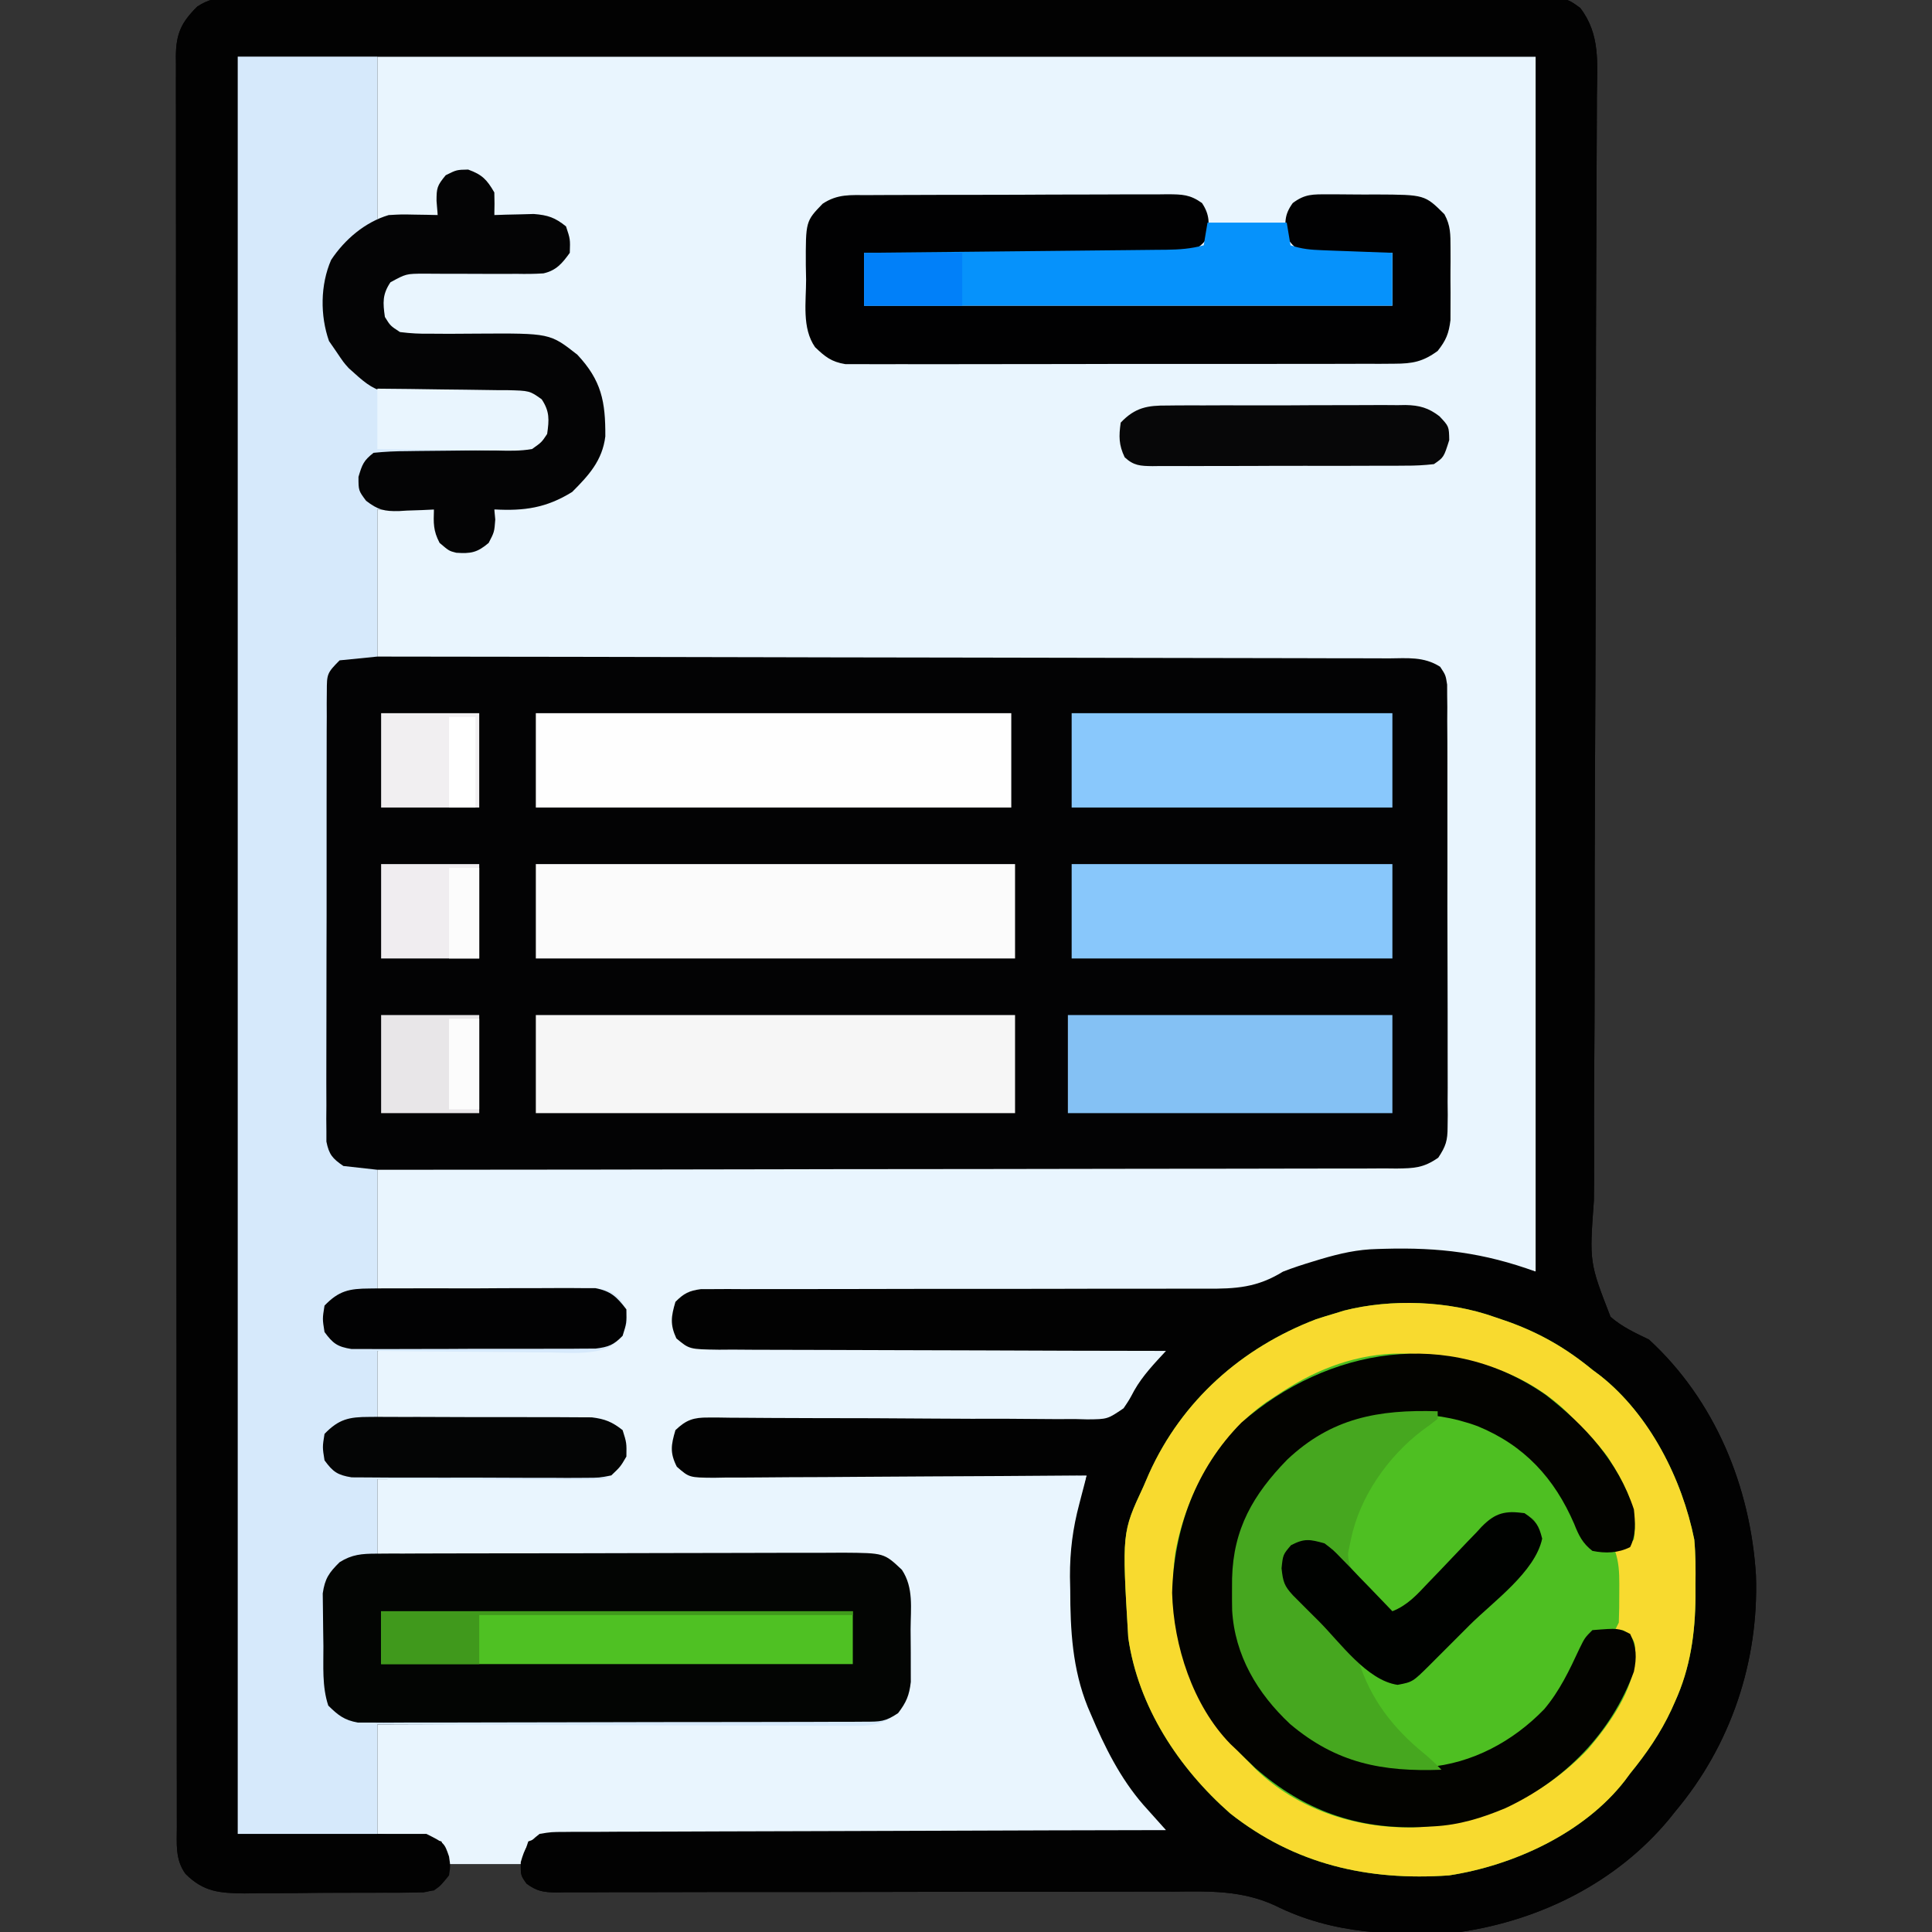 <?xml version="1.0" encoding="UTF-8"?>
<svg version="1.1" xmlns="http://www.w3.org/2000/svg" width="512" height="512">
<rect width="100%" height="100%" fill="#333333" stroke="none"/>
<path d="M0 0 C1.26 -0.011 2.521 -0.022 3.819 -0.033 C5.215 -0.026 6.611 -0.017 8.007 -0.009 C9.492 -0.014 10.977 -0.021 12.462 -0.03 C16.544 -0.048 20.625 -0.042 24.707 -0.031 C29.109 -0.024 33.51 -0.04 37.912 -0.053 C46.535 -0.075 55.159 -0.075 63.782 -0.067 C70.79 -0.06 77.798 -0.062 84.806 -0.068 C85.802 -0.069 86.799 -0.07 87.826 -0.071 C89.851 -0.073 91.875 -0.074 93.9 -0.076 C112.895 -0.093 131.89 -0.084 150.885 -0.067 C168.269 -0.053 185.653 -0.067 203.037 -0.096 C220.88 -0.126 238.723 -0.137 256.566 -0.127 C258.584 -0.126 260.602 -0.125 262.619 -0.124 C263.612 -0.124 264.605 -0.123 265.628 -0.123 C272.627 -0.12 279.627 -0.13 286.627 -0.145 C295.157 -0.162 303.687 -0.162 312.217 -0.139 C316.57 -0.128 320.923 -0.125 325.276 -0.144 C329.261 -0.16 333.244 -0.154 337.228 -0.129 C338.67 -0.125 340.113 -0.128 341.555 -0.141 C353.662 -0.241 353.662 -0.241 357.551 2.608 C362.966 9.652 362.043 17.387 361.97 25.923 C361.966 27.295 361.963 28.668 361.96 30.04 C361.953 33.017 361.939 35.995 361.92 38.972 C361.89 43.817 361.873 48.662 361.859 53.507 C361.84 59.631 361.817 65.754 361.79 71.877 C361.738 83.911 361.715 95.944 361.702 107.978 C361.699 109.874 361.697 111.769 361.695 113.665 C361.691 117.503 361.686 121.34 361.682 125.178 C361.671 135.038 361.659 144.898 361.643 154.758 C361.642 155.747 361.64 156.736 361.639 157.756 C361.612 173.789 361.546 189.822 361.466 205.855 C361.386 222.324 361.355 238.793 361.368 255.262 C361.375 265.416 361.342 275.569 361.258 285.723 C361.204 292.683 361.198 299.642 361.229 306.602 C361.245 310.617 361.241 314.628 361.179 318.642 C359.978 335.054 359.978 335.054 365.589 349.48 C368.659 352.158 372.12 353.741 375.779 355.506 C393.3 371.624 402.671 394.499 404.127 418.002 C404.913 440.83 397.478 463.013 382.779 480.506 C381.905 481.599 381.905 481.599 381.014 482.713 C367.118 499.382 347.066 509.347 325.779 512.506 C308.348 513.568 292.296 513.293 276.504 505.402 C267.832 501.47 259.361 501.692 249.996 501.797 C248.148 501.795 246.3 501.791 244.452 501.784 C240.503 501.775 236.554 501.785 232.604 501.809 C226.36 501.847 220.116 501.841 213.871 501.829 C201.758 501.813 189.644 501.841 177.531 501.873 C162.075 501.911 146.62 501.927 131.164 501.908 C124.955 501.901 118.746 501.915 112.537 501.946 C108.684 501.961 104.832 501.96 100.979 501.955 C99.191 501.956 97.402 501.964 95.614 501.98 C93.177 502 90.741 501.995 88.303 501.985 C87.238 502.003 87.238 502.003 86.151 502.021 C82.787 501.981 81.037 501.699 78.309 499.664 C76.779 497.506 76.779 497.506 76.779 494.506 C70.509 494.506 64.239 494.506 57.779 494.506 C57.449 495.826 57.119 497.146 56.779 498.506 C55.575 500.229 55.575 500.229 53.779 501.506 C51.188 501.907 51.188 501.907 48.042 501.942 C46.864 501.961 45.685 501.98 44.471 502 C42.559 502.005 42.559 502.005 40.607 502.01 C39.296 502.02 37.986 502.03 36.635 502.04 C33.857 502.058 31.08 502.064 28.303 502.062 C24.757 502.062 21.213 502.103 17.668 502.154 C14.273 502.196 10.878 502.194 7.482 502.198 C5.582 502.23 5.582 502.23 3.643 502.263 C-2.987 502.212 -7.272 501.902 -12.074 497.087 C-14.828 493.291 -14.362 489.073 -14.352 484.608 C-14.354 483.79 -14.356 482.973 -14.358 482.131 C-14.364 479.368 -14.363 476.605 -14.361 473.842 C-14.364 471.851 -14.367 469.86 -14.37 467.869 C-14.378 462.378 -14.38 456.888 -14.381 451.397 C-14.383 445.483 -14.39 439.569 -14.397 433.654 C-14.411 420.04 -14.417 406.425 -14.422 392.81 C-14.424 386.085 -14.428 379.359 -14.431 372.634 C-14.444 349.62 -14.455 326.606 -14.458 303.593 C-14.459 302.148 -14.459 300.703 -14.459 299.258 C-14.459 297.809 -14.459 296.361 -14.46 294.912 C-14.46 292.007 -14.461 289.101 -14.461 286.195 C-14.461 285.474 -14.461 284.754 -14.461 284.011 C-14.465 260.64 -14.481 237.269 -14.504 213.897 C-14.529 189.197 -14.542 164.497 -14.544 139.798 C-14.544 137.088 -14.544 134.378 -14.544 131.668 C-14.544 131 -14.544 130.333 -14.544 129.646 C-14.546 119.561 -14.555 109.477 -14.568 99.393 C-14.584 87.927 -14.589 76.461 -14.581 64.995 C-14.577 59.141 -14.578 53.288 -14.592 47.434 C-14.604 42.08 -14.603 36.726 -14.591 31.372 C-14.589 29.431 -14.592 27.489 -14.601 25.548 C-14.612 22.917 -14.605 20.287 -14.593 17.656 C-14.6 16.895 -14.608 16.134 -14.616 15.35 C-14.556 9.351 -13.119 6.39 -8.922 2.225 C-5.674 0.158 -3.829 0.004 0 0 Z " fill="#030304" transform="translate(61.221,-0.506)"/>
<path d="M0 0 C101.31 0 202.62 0 307 0 C307 106.26 307 212.52 307 322 C301.39 320.68 295.78 319.36 290 318 C271.079 315.297 248.44 316.04 232 327 C229.315 327.251 229.315 327.251 226.01 327.252 C224.131 327.26 224.131 327.26 222.215 327.268 C220.825 327.264 219.435 327.26 218.045 327.255 C216.583 327.258 215.121 327.262 213.659 327.266 C210.51 327.274 207.36 327.277 204.211 327.274 C199.232 327.272 194.253 327.286 189.274 327.303 C175.115 327.35 160.956 327.374 146.797 327.381 C138.978 327.385 131.159 327.403 123.34 327.436 C118.39 327.456 113.439 327.459 108.489 327.448 C105.409 327.445 102.33 327.459 99.251 327.478 C97.823 327.483 96.394 327.482 94.965 327.473 C93.016 327.462 91.067 327.477 89.117 327.494 C87.481 327.496 87.481 327.496 85.811 327.498 C82.306 328.124 81.088 329.153 79 332 C79.143 337.057 79.143 337.057 82 341 C84.341 341.315 84.341 341.315 87.1 341.278 C88.18 341.29 89.259 341.301 90.372 341.312 C92.156 341.316 92.156 341.316 93.977 341.319 C95.226 341.329 96.475 341.339 97.761 341.349 C101.191 341.375 104.62 341.392 108.05 341.405 C111.632 341.42 115.214 341.447 118.796 341.473 C125.582 341.52 132.367 341.556 139.153 341.589 C146.877 341.628 154.601 341.677 162.326 341.727 C178.217 341.831 194.108 341.92 210 342 C209.038 343.283 208.076 344.566 207.114 345.848 C206.311 346.92 206.311 346.92 205.491 348.013 C203.431 350.758 201.364 353.499 199.297 356.238 C198.152 357.793 197.071 359.394 196 361 C194 361.374 194 361.374 191.496 361.372 C190.549 361.379 189.601 361.385 188.624 361.392 C187.581 361.385 186.538 361.377 185.463 361.369 C183.819 361.375 183.819 361.375 182.142 361.38 C179.756 361.387 177.37 361.386 174.984 361.38 C171.21 361.371 167.437 361.381 163.663 361.397 C154.289 361.432 144.915 361.439 135.541 361.437 C127.626 361.435 119.712 361.449 111.798 361.485 C108.075 361.496 104.353 361.484 100.631 361.471 C98.352 361.48 96.074 361.49 93.795 361.502 C92.756 361.492 91.717 361.482 90.647 361.472 C85.152 361.469 85.152 361.469 80.317 363.805 C78.674 366.092 78.674 366.092 79.125 369.625 C79.707 373.045 79.707 373.045 82 375 C83.972 375.313 83.972 375.313 86.265 375.278 C87.159 375.29 88.054 375.301 88.976 375.312 C89.96 375.314 90.944 375.317 91.958 375.319 C92.992 375.329 94.026 375.339 95.091 375.349 C98.522 375.38 101.952 375.397 105.383 375.414 C107.757 375.433 110.13 375.452 112.504 375.473 C118.761 375.524 125.018 375.564 131.275 375.601 C137.656 375.641 144.037 375.692 150.418 375.742 C162.945 375.839 175.473 375.924 188 376 C187.863 376.684 187.725 377.369 187.584 378.074 C187.404 378.973 187.224 379.872 187.038 380.798 C186.86 381.688 186.681 382.579 186.497 383.497 C185.021 390.93 184.782 397.994 184.75 405.562 C184.729 406.762 184.709 407.961 184.688 409.197 C184.591 431.504 193.557 452.45 208.785 468.645 C210 470 210 470 210 471 C209.142 471.004 208.284 471.008 207.4 471.013 C186.545 471.116 165.689 471.225 144.833 471.339 C134.748 471.395 124.662 471.448 114.576 471.497 C105.788 471.54 96.999 471.586 88.211 471.637 C83.555 471.663 78.9 471.688 74.245 471.709 C69.866 471.729 65.487 471.753 61.108 471.78 C59.499 471.79 57.889 471.798 56.279 471.803 C54.086 471.812 51.894 471.826 49.701 471.842 C48.472 471.848 47.243 471.855 45.977 471.861 C42.945 471.867 42.945 471.867 40 473 C39.34 474.98 38.68 476.96 38 479 C31.73 479 25.46 479 19 479 C18.34 477.02 17.68 475.04 17 473 C11.465 471.616 5.689 471.438 0 471 C0 461.43 0 451.86 0 442 C4.003 441.985 8.006 441.971 12.13 441.956 C25.341 441.906 38.553 441.839 51.764 441.764 C59.776 441.719 67.787 441.68 75.799 441.654 C82.782 441.631 89.765 441.597 96.748 441.551 C100.446 441.527 104.143 441.509 107.84 441.502 C111.968 441.495 116.096 441.465 120.223 441.432 C121.449 441.434 122.675 441.435 123.938 441.437 C125.626 441.418 125.626 441.418 127.35 441.399 C128.326 441.394 129.302 441.39 130.308 441.385 C133.497 440.929 135.39 439.857 138 438 C141.445 433.287 140.41 426.722 140.426 421.156 C140.437 419.072 140.487 416.991 140.537 414.908 C140.544 413.589 140.551 412.269 140.559 410.91 C140.572 409.705 140.586 408.5 140.599 407.258 C139.834 403.095 138.22 401.649 135 399 C132.432 397.716 130.587 397.861 127.71 397.842 C126.588 397.832 125.467 397.822 124.311 397.812 C122.456 397.803 122.456 397.803 120.564 397.795 C118.618 397.78 118.618 397.78 116.632 397.765 C113.068 397.738 109.504 397.717 105.941 397.697 C102.218 397.675 98.496 397.647 94.774 397.621 C87.723 397.571 80.671 397.526 73.62 397.483 C65.594 397.433 57.567 397.378 49.541 397.323 C33.027 397.209 16.514 397.102 0 397 C0 390.4 0 383.8 0 377 C1.791 376.996 3.583 376.992 5.428 376.988 C11.356 376.968 17.283 376.926 23.21 376.868 C26.803 376.834 30.395 376.809 33.988 376.804 C37.457 376.8 40.926 376.772 44.395 376.727 C46.358 376.707 48.322 376.713 50.286 376.719 C57.357 376.868 57.357 376.868 63.347 373.686 C65.313 371.002 65.313 371.002 65.062 367.312 C64.37 364.005 64.37 364.005 62.306 362.813 C59.451 361.807 57.067 361.719 54.038 361.681 C52.837 361.661 51.636 361.641 50.399 361.621 C49.107 361.609 47.815 361.598 46.484 361.586 C45.145 361.567 43.805 361.548 42.466 361.527 C38.948 361.476 35.43 361.436 31.912 361.399 C28.319 361.359 24.726 361.308 21.133 361.258 C14.089 361.161 7.044 361.078 0 361 C0 355.06 0 349.12 0 343 C1.761 342.985 3.522 342.971 5.337 342.956 C11.164 342.904 16.992 342.839 22.819 342.764 C26.351 342.72 29.883 342.68 33.415 342.654 C37.479 342.623 41.542 342.568 45.605 342.512 C47.503 342.502 47.503 342.502 49.438 342.492 C50.619 342.473 51.8 342.453 53.016 342.432 C54.053 342.421 55.09 342.41 56.159 342.399 C59.47 341.934 61.358 341.034 64 339 C65.248 335.595 65.248 335.595 65 332 C62.904 329.178 61.689 328.128 58.203 327.481 C57.128 327.472 56.054 327.463 54.946 327.454 C53.725 327.434 52.504 327.415 51.246 327.394 C49.933 327.393 48.619 327.392 47.266 327.391 C45.904 327.376 44.542 327.359 43.18 327.341 C39.603 327.297 36.026 327.277 32.448 327.262 C28.795 327.242 25.142 327.2 21.488 327.16 C14.325 327.083 7.164 327.042 0 327 C0 316.44 0 305.88 0 295 C3.472 294.999 6.943 294.997 10.52 294.996 C42.344 294.98 74.168 294.94 105.991 294.873 C110.161 294.864 114.33 294.856 118.5 294.847 C119.33 294.846 120.16 294.844 121.015 294.842 C134.462 294.816 147.909 294.807 161.356 294.804 C175.15 294.801 188.944 294.779 202.738 294.739 C211.253 294.716 219.767 294.707 228.281 294.716 C234.117 294.722 239.952 294.709 245.788 294.681 C249.157 294.666 252.525 294.662 255.894 294.673 C259.545 294.685 263.194 294.666 266.845 294.639 C267.912 294.65 268.979 294.661 270.078 294.672 C274.772 294.607 277.236 294.534 281.158 291.793 C283.169 288.744 283.626 287.29 283.628 283.68 C283.641 282.627 283.653 281.574 283.667 280.49 C283.655 279.345 283.643 278.201 283.631 277.021 C283.638 275.808 283.645 274.594 283.653 273.344 C283.667 270.023 283.658 266.704 283.639 263.384 C283.622 259.906 283.631 256.429 283.636 252.951 C283.641 247.113 283.625 241.275 283.597 235.437 C283.565 228.689 283.565 221.942 283.582 215.194 C283.598 208.698 283.591 202.203 283.574 195.708 C283.567 192.945 283.568 190.182 283.576 187.42 C283.585 183.563 283.561 179.706 283.533 175.849 C283.54 174.703 283.546 173.556 283.553 172.375 C283.54 171.325 283.528 170.275 283.515 169.193 C283.512 168.281 283.509 167.37 283.506 166.43 C283.119 163.924 283.119 163.924 281.66 161.708 C277.345 158.938 272.947 159.445 267.927 159.481 C266.213 159.47 266.213 159.47 264.464 159.458 C261.292 159.441 258.12 159.443 254.948 159.451 C251.528 159.456 248.107 159.438 244.687 159.423 C238.76 159.399 232.834 159.391 226.907 159.392 C218.339 159.394 209.77 159.373 201.202 159.348 C187.3 159.306 173.398 159.283 159.497 159.271 C145.992 159.259 132.487 159.239 118.982 159.208 C118.15 159.206 117.317 159.204 116.46 159.202 C112.284 159.192 108.109 159.182 103.933 159.172 C69.289 159.089 34.644 159.036 0 159 C0 146.13 0 133.26 0 120 C4.95 120 9.9 120 15 120 C15.99 123.465 15.99 123.465 17 127 C17.66 127.99 18.32 128.98 19 130 C22.006 130.334 24.102 130.529 27 130 C30.297 127.235 30.377 124.099 31 120 C31.846 119.902 32.691 119.804 33.562 119.703 C42.724 118.496 49.627 117.439 55.438 109.875 C59.706 103.711 59.497 98.427 59 91 C57.758 85.767 54.883 81.03 50.458 77.915 C41.683 73.236 31.346 74.501 21.691 74.585 C19.215 74.599 16.741 74.584 14.266 74.566 C13.133 74.591 13.133 74.591 11.977 74.616 C8.006 74.579 6.193 74.15 3.022 71.683 C1 69 1 69 0.375 65.5 C1.181 60.987 2.375 59.772 6 57 C9.041 56.314 11.992 56.372 15.098 56.434 C15.969 56.428 16.84 56.422 17.738 56.417 C20.513 56.4 23.287 56.416 26.062 56.438 C28.841 56.454 31.619 56.463 34.398 56.448 C36.124 56.438 37.85 56.448 39.576 56.477 C43.394 56.46 45.373 56.441 48.56 54.199 C50.331 51.933 50.331 51.933 50 48.375 C49.38 45.027 49.38 45.027 47.391 43.828 C44.167 42.712 41.151 42.564 37.75 42.375 C36.487 42.3 35.223 42.225 33.922 42.148 C32.958 42.099 31.993 42.05 31 42 C30.753 40.742 30.505 39.484 30.25 38.188 C29.55 35.446 29.11 34.129 27.25 31.938 C24.142 30.642 22.198 31.096 19 32 C16.704 34.296 16.677 35.008 16.375 38.125 C16.251 39.404 16.128 40.682 16 42 C8.08 42.495 8.08 42.495 0 43 C0 28.81 0 14.62 0 0 Z " fill="#E9F5FE" transform="translate(100,15)"/>
<path d="M0 0 C1.26 -0.011 2.521 -0.022 3.819 -0.033 C5.215 -0.026 6.611 -0.017 8.007 -0.009 C9.492 -0.014 10.977 -0.021 12.462 -0.03 C16.544 -0.048 20.625 -0.042 24.707 -0.031 C29.109 -0.024 33.51 -0.04 37.912 -0.053 C46.535 -0.075 55.159 -0.075 63.782 -0.067 C70.79 -0.06 77.798 -0.062 84.806 -0.068 C85.802 -0.069 86.799 -0.07 87.826 -0.071 C89.851 -0.073 91.875 -0.074 93.9 -0.076 C112.895 -0.093 131.89 -0.084 150.885 -0.067 C168.269 -0.053 185.653 -0.067 203.037 -0.096 C220.88 -0.126 238.723 -0.137 256.566 -0.127 C258.584 -0.126 260.602 -0.125 262.619 -0.124 C263.612 -0.124 264.605 -0.123 265.628 -0.123 C272.627 -0.12 279.627 -0.13 286.627 -0.145 C295.157 -0.162 303.687 -0.162 312.217 -0.139 C316.57 -0.128 320.923 -0.125 325.276 -0.144 C329.261 -0.16 333.244 -0.154 337.228 -0.129 C338.67 -0.125 340.113 -0.128 341.555 -0.141 C353.662 -0.241 353.662 -0.241 357.551 2.608 C362.966 9.652 362.043 17.387 361.97 25.923 C361.966 27.295 361.963 28.668 361.96 30.04 C361.953 33.017 361.939 35.995 361.92 38.972 C361.89 43.817 361.873 48.662 361.859 53.507 C361.84 59.631 361.817 65.754 361.79 71.877 C361.738 83.911 361.715 95.944 361.702 107.978 C361.699 109.874 361.697 111.769 361.695 113.665 C361.691 117.503 361.686 121.34 361.682 125.178 C361.671 135.038 361.659 144.898 361.643 154.758 C361.642 155.747 361.64 156.736 361.639 157.756 C361.612 173.789 361.546 189.822 361.466 205.855 C361.386 222.324 361.355 238.793 361.368 255.262 C361.375 265.416 361.342 275.569 361.258 285.723 C361.204 292.683 361.198 299.642 361.229 306.602 C361.245 310.617 361.241 314.628 361.179 318.642 C359.978 335.054 359.978 335.054 365.589 349.48 C368.659 352.158 372.12 353.741 375.779 355.506 C393.3 371.624 402.671 394.499 404.127 418.002 C404.913 440.83 397.478 463.013 382.779 480.506 C381.905 481.599 381.905 481.599 381.014 482.713 C367.118 499.382 347.066 509.347 325.779 512.506 C308.348 513.568 292.296 513.293 276.504 505.402 C267.832 501.47 259.361 501.692 249.996 501.797 C248.148 501.795 246.3 501.791 244.452 501.784 C240.503 501.775 236.554 501.785 232.604 501.809 C226.36 501.847 220.116 501.841 213.871 501.829 C201.758 501.813 189.644 501.841 177.531 501.873 C162.075 501.911 146.62 501.927 131.164 501.908 C124.955 501.901 118.746 501.915 112.537 501.946 C108.684 501.961 104.832 501.96 100.979 501.955 C99.191 501.956 97.402 501.964 95.614 501.98 C93.177 502 90.741 501.995 88.303 501.985 C87.238 502.003 87.238 502.003 86.151 502.021 C82.809 501.981 81.035 501.693 78.309 499.695 C76.779 497.506 76.779 497.506 76.779 494.006 C77.885 490.137 78.631 488.925 81.779 486.506 C84.864 485.998 84.864 485.998 88.562 485.987 C89.584 485.976 89.584 485.976 90.627 485.964 C92.909 485.944 95.19 485.952 97.472 485.96 C99.108 485.952 100.744 485.941 102.38 485.929 C106.822 485.901 111.263 485.898 115.705 485.899 C120.347 485.896 124.989 485.87 129.631 485.847 C138.421 485.806 147.211 485.786 156.001 485.773 C166.008 485.757 176.015 485.718 186.022 485.678 C206.608 485.596 227.194 485.542 247.779 485.506 C247.228 484.893 246.677 484.279 246.11 483.647 C245.388 482.84 244.666 482.033 243.922 481.201 C243.206 480.402 242.49 479.603 241.752 478.78 C235.632 471.726 231.513 463.425 227.904 454.881 C227.475 453.88 227.475 453.88 227.037 452.858 C222.98 442.791 222.416 432.57 222.404 421.819 C222.38 420.667 222.355 419.515 222.33 418.328 C222.308 411.577 223.08 405.539 224.808 399.05 C225.091 397.955 225.091 397.955 225.38 396.837 C225.84 395.059 226.309 393.282 226.779 391.506 C225.46 391.517 224.141 391.528 222.782 391.54 C210.363 391.641 197.944 391.716 185.524 391.765 C179.139 391.791 172.754 391.827 166.369 391.883 C160.209 391.938 154.05 391.968 147.89 391.981 C145.538 391.99 143.185 392.008 140.833 392.035 C137.543 392.071 134.254 392.076 130.964 392.074 C129.987 392.092 129.01 392.11 128.004 392.128 C121.432 392.078 121.432 392.078 118.143 389.197 C116.271 385.503 116.616 383.434 117.779 379.506 C120.639 376.771 122.598 376.134 126.51 376.168 C127.457 376.168 128.405 376.169 129.381 376.169 C130.414 376.185 131.447 376.201 132.511 376.217 C134.151 376.223 134.151 376.223 135.824 376.23 C138.198 376.24 140.572 376.257 142.946 376.279 C146.703 376.311 150.46 376.32 154.218 376.321 C164.901 376.327 175.584 376.355 186.268 376.448 C192.802 376.504 199.335 376.513 205.869 376.495 C208.36 376.497 210.85 376.516 213.34 376.551 C216.824 376.599 220.304 376.592 223.789 376.572 C224.817 376.6 225.846 376.628 226.906 376.656 C232.272 376.613 232.272 376.613 236.544 373.712 C238.064 371.449 238.064 371.449 239.365 369.004 C241.61 365.039 244.705 361.844 247.779 358.506 C246.803 358.505 246.803 358.505 245.807 358.505 C229.975 358.49 214.143 358.447 198.31 358.374 C190.654 358.339 182.998 358.314 175.341 358.311 C168.668 358.308 161.996 358.287 155.323 358.246 C151.789 358.224 148.256 358.212 144.722 358.22 C140.778 358.229 136.835 358.199 132.892 358.166 C131.132 358.179 131.132 358.179 129.337 358.192 C121.462 358.08 121.462 358.08 118.022 355.192 C116.313 351.498 116.634 349.373 117.779 345.506 C120.035 343.243 121.391 342.558 124.576 342.133 C125.661 342.133 126.745 342.134 127.863 342.134 C129.735 342.124 129.735 342.124 131.644 342.114 C133.024 342.121 134.404 342.129 135.784 342.137 C137.24 342.135 138.695 342.131 140.151 342.126 C143.285 342.118 146.418 342.118 149.552 342.126 C154.511 342.138 159.47 342.125 164.43 342.109 C176.751 342.073 189.071 342.067 201.392 342.07 C210.963 342.071 220.533 342.064 230.103 342.03 C235.029 342.013 239.954 342.015 244.879 342.03 C247.951 342.036 251.022 342.025 254.094 342.01 C255.513 342.006 256.932 342.009 258.351 342.02 C266.342 342.075 271.926 341.731 278.779 337.506 C281.388 336.479 284.034 335.632 286.717 334.819 C287.422 334.604 288.127 334.39 288.854 334.169 C293.911 332.678 298.52 331.617 303.779 331.506 C304.411 331.487 305.042 331.468 305.692 331.449 C320.211 331.051 331.93 332.47 345.779 337.506 C345.779 231.246 345.779 124.986 345.779 15.506 C232.259 15.506 118.739 15.506 1.779 15.506 C1.779 170.936 1.779 326.366 1.779 486.506 C18.279 486.506 34.779 486.506 51.779 486.506 C56.538 488.885 56.538 488.885 57.779 492.506 C58.154 495.006 58.154 495.006 57.779 497.506 C55.671 500.205 54.469 501.374 51.068 502.028 C50.032 502.037 48.996 502.046 47.928 502.055 C46.75 502.075 45.572 502.094 44.358 502.113 C43.088 502.111 41.818 502.11 40.51 502.108 C39.2 502.116 37.891 502.125 36.542 502.134 C33.77 502.149 30.999 502.148 28.227 502.138 C24.689 502.126 21.154 502.16 17.616 502.206 C14.226 502.243 10.837 502.235 7.447 502.233 C5.552 502.26 5.552 502.26 3.618 502.289 C-3.002 502.219 -7.278 501.888 -12.072 497.086 C-14.83 493.293 -14.362 489.072 -14.352 484.608 C-14.354 483.79 -14.356 482.973 -14.358 482.131 C-14.364 479.368 -14.363 476.605 -14.361 473.842 C-14.364 471.851 -14.367 469.86 -14.37 467.869 C-14.378 462.378 -14.38 456.888 -14.381 451.397 C-14.383 445.483 -14.39 439.569 -14.397 433.654 C-14.411 420.04 -14.417 406.425 -14.422 392.81 C-14.424 386.085 -14.428 379.359 -14.431 372.634 C-14.444 349.62 -14.455 326.606 -14.458 303.593 C-14.459 302.148 -14.459 300.703 -14.459 299.258 C-14.459 297.809 -14.459 296.361 -14.46 294.912 C-14.46 292.007 -14.461 289.101 -14.461 286.195 C-14.461 285.474 -14.461 284.754 -14.461 284.011 C-14.465 260.64 -14.481 237.269 -14.504 213.897 C-14.529 189.197 -14.542 164.497 -14.544 139.798 C-14.544 137.088 -14.544 134.378 -14.544 131.668 C-14.544 131 -14.544 130.333 -14.544 129.646 C-14.546 119.561 -14.555 109.477 -14.568 99.393 C-14.584 87.927 -14.589 76.461 -14.581 64.995 C-14.577 59.141 -14.578 53.288 -14.592 47.434 C-14.604 42.08 -14.603 36.726 -14.591 31.372 C-14.589 29.431 -14.592 27.489 -14.601 25.548 C-14.612 22.917 -14.605 20.287 -14.593 17.656 C-14.6 16.895 -14.608 16.134 -14.616 15.35 C-14.556 9.351 -13.119 6.39 -8.922 2.225 C-5.674 0.158 -3.829 0.004 0 0 Z " fill="#020202" transform="translate(61.221,-0.506)"/>
<path d="M0 0 C12.21 0 24.42 0 37 0 C37 14.19 37 28.38 37 43 C37.99 42.67 38.98 42.34 40 42 C42.228 41.931 44.458 41.915 46.688 41.938 C48.457 41.951 48.457 41.951 50.262 41.965 C51.165 41.976 52.069 41.988 53 42 C52.845 40.144 52.845 40.144 52.688 38.25 C52.694 34.819 52.819 34.218 55.125 31.438 C58 30 58 30 61.062 29.938 C64.781 31.283 66.029 32.588 68 36 C68.064 37.999 68.072 40.001 68 42 C68.953 41.965 69.905 41.93 70.887 41.895 C72.141 41.867 73.395 41.84 74.688 41.812 C75.929 41.778 77.17 41.743 78.449 41.707 C82.237 42.02 84.058 42.634 87 45 C88.125 48.375 88.125 48.375 88 52 C86.02 54.748 84.439 56.676 81.028 57.444 C78.64 57.609 76.296 57.614 73.902 57.566 C73.031 57.572 72.16 57.578 71.262 57.583 C68.487 57.6 65.713 57.584 62.938 57.562 C60.159 57.546 57.381 57.537 54.602 57.552 C52.876 57.562 51.15 57.552 49.424 57.523 C44.624 57.542 44.624 57.542 40.471 59.808 C38.31 63.029 38.459 65.213 39 69 C40.455 71.349 40.455 71.349 43 73 C45.839 73.359 48.3 73.488 51.133 73.434 C52.76 73.443 54.388 73.453 56.016 73.463 C58.563 73.454 61.11 73.438 63.657 73.415 C82.748 73.302 82.748 73.302 90 79 C96.391 85.818 97.476 91.41 97.414 100.664 C96.622 107.048 93.036 110.964 88.625 115.375 C81.804 119.598 75.97 120.441 68 120 C68.082 120.887 68.165 121.774 68.25 122.688 C68 126 68 126 66.5 128.875 C63.471 131.45 61.793 131.745 57.906 131.484 C56 131 56 131 53.5 128.875 C52 126 52 126 52 120 C47.05 120 42.1 120 37 120 C37 132.87 37 145.74 37 159 C33.7 159.33 30.4 159.66 27 160 C23.632 163.368 23.624 163.693 23.612 168.155 C23.602 169.222 23.593 170.289 23.582 171.388 C23.587 172.559 23.591 173.729 23.596 174.935 C23.586 176.784 23.586 176.784 23.575 178.671 C23.56 182.053 23.558 185.435 23.564 188.817 C23.567 191.641 23.561 194.464 23.555 197.287 C23.541 203.947 23.543 210.607 23.554 217.267 C23.565 224.139 23.551 231.01 23.525 237.881 C23.502 243.78 23.496 249.679 23.502 255.578 C23.505 259.102 23.503 262.625 23.485 266.149 C23.467 270.078 23.481 274.006 23.498 277.935 C23.489 279.104 23.479 280.272 23.469 281.476 C23.479 282.546 23.489 283.616 23.499 284.718 C23.499 286.111 23.499 286.111 23.499 287.533 C24.196 290.968 25.099 292.014 28 294 C30.97 294.33 33.94 294.66 37 295 C37 305.56 37 316.12 37 327 C41.345 326.942 45.691 326.884 50.168 326.824 C53.639 326.792 57.109 326.765 60.58 326.741 C64.24 326.715 67.9 326.68 71.561 326.623 C75.088 326.568 78.615 326.539 82.143 326.526 C84.14 326.512 86.136 326.473 88.133 326.434 C98.236 326.43 98.236 326.43 101.353 329.308 C103 332 103 332 103.188 335.562 C102.004 338.988 101.179 340.321 98.126 342.204 C93.194 344.051 87.696 343.476 82.508 343.391 C80.556 343.382 80.556 343.382 78.565 343.373 C75.122 343.358 71.68 343.319 68.238 343.275 C64.719 343.234 61.199 343.215 57.68 343.195 C50.786 343.153 43.893 343.082 37 343 C37 348.94 37 354.88 37 361 C38.791 360.984 40.583 360.969 42.428 360.952 C48.356 360.904 54.283 360.87 60.21 360.845 C63.803 360.829 67.395 360.808 70.988 360.774 C74.457 360.741 77.926 360.723 81.395 360.715 C83.358 360.707 85.322 360.684 87.286 360.66 C88.486 360.66 89.687 360.66 90.925 360.659 C91.979 360.653 93.034 360.646 94.121 360.639 C97.474 361.059 99.334 361.94 102 364 C103.062 367.375 103.062 367.375 103 371 C101.234 373.802 99.97 375.515 97 377 C95.09 377.091 93.177 377.118 91.265 377.114 C90.064 377.113 88.863 377.113 87.625 377.113 C86.323 377.108 85.021 377.103 83.68 377.098 C82.337 377.096 80.995 377.094 79.653 377.093 C76.118 377.09 72.584 377.08 69.049 377.069 C65.443 377.058 61.837 377.054 58.23 377.049 C51.154 377.038 44.077 377.021 37 377 C37 383.6 37 390.2 37 397 C38.653 396.991 40.306 396.982 42.009 396.973 C57.577 396.892 73.144 396.832 88.712 396.793 C96.716 396.772 104.72 396.744 112.724 396.698 C119.7 396.658 126.677 396.633 133.654 396.624 C137.348 396.618 141.041 396.606 144.735 396.577 C148.86 396.545 152.984 396.544 157.11 396.546 C158.332 396.532 159.554 396.517 160.813 396.502 C167.145 396.533 171.265 396.592 176 401 C179.176 405.765 178.333 411.199 178.316 416.769 C178.313 418.861 178.336 420.951 178.361 423.043 C178.364 424.38 178.364 425.717 178.363 427.055 C178.366 428.266 178.369 429.478 178.372 430.726 C177.959 434.364 177.268 436.145 175 439 C171.335 441.626 168.833 442.373 164.35 442.361 C163.224 442.365 162.098 442.369 160.938 442.373 C159.099 442.357 159.099 442.357 157.223 442.341 C155.925 442.341 154.627 442.341 153.29 442.342 C149.739 442.343 146.188 442.325 142.636 442.304 C138.922 442.285 135.208 442.284 131.494 442.28 C124.464 442.271 117.434 442.246 110.404 442.216 C102.399 442.183 94.394 442.166 86.39 442.151 C69.926 442.12 53.463 442.065 37 442 C37 451.57 37 461.14 37 471 C24.79 471 12.58 471 0 471 C0 315.57 0 160.14 0 0 Z " fill="#D6E9FB" transform="translate(63,15)"/>
<path d="M0 0 C1.212 0.414 2.423 0.828 3.672 1.254 C12.132 4.298 19.007 8.263 26 14 C26.694 14.519 27.387 15.039 28.102 15.574 C41.175 25.913 49.762 42.926 53 59 C53.366 63.012 53.377 66.974 53.312 71 C53.316 72.003 53.319 73.006 53.322 74.039 C53.252 83.863 51.968 93.021 47.875 102 C47.572 102.679 47.268 103.357 46.955 104.056 C44.057 110.295 40.342 115.67 36 121 C35.532 121.63 35.064 122.261 34.582 122.91 C23.795 136.798 5.091 145.382 -12 148 C-33.49 149.504 -52.86 145.086 -70 131.562 C-83.634 119.579 -94.377 103.287 -97 85 C-98.669 57.159 -98.669 57.159 -93 45 C-92.502 43.849 -92.005 42.698 -91.492 41.512 C-82.757 22.146 -66.931 8.169 -47.25 0.625 C-45.508 0.057 -43.759 -0.487 -42 -1 C-41.274 -1.224 -40.549 -1.449 -39.801 -1.68 C-27.289 -4.868 -12.106 -4.289 0 0 Z " fill="#4EBF22" transform="translate(396,349)"/>
<path d="M0 0 C1.166 -0.009 2.333 -0.017 3.535 -0.026 C5.448 -0.024 5.448 -0.024 7.401 -0.023 C8.761 -0.029 10.122 -0.036 11.482 -0.043 C15.174 -0.061 18.866 -0.066 22.559 -0.067 C24.866 -0.069 27.174 -0.073 29.482 -0.078 C37.535 -0.097 45.588 -0.105 53.642 -0.103 C61.144 -0.102 68.647 -0.123 76.15 -0.155 C82.595 -0.181 89.04 -0.192 95.485 -0.19 C99.333 -0.19 103.18 -0.195 107.028 -0.217 C110.648 -0.236 114.267 -0.236 117.887 -0.222 C119.844 -0.219 121.802 -0.235 123.759 -0.252 C134.568 -0.175 134.568 -0.175 139.282 4.267 C142.459 9.032 141.616 14.467 141.598 20.036 C141.595 22.128 141.618 24.219 141.644 26.31 C141.646 27.648 141.647 28.985 141.646 30.322 C141.649 31.534 141.652 32.745 141.655 33.993 C141.247 37.576 140.45 39.415 138.282 42.267 C134.843 44.561 133.576 44.522 129.526 44.535 C127.726 44.548 127.726 44.548 125.89 44.561 C124.571 44.56 123.253 44.559 121.894 44.558 C120.493 44.564 119.092 44.571 117.691 44.578 C113.883 44.596 110.075 44.601 106.267 44.602 C103.089 44.604 99.91 44.611 96.732 44.618 C89.233 44.635 81.734 44.639 74.235 44.638 C66.498 44.637 58.762 44.658 51.026 44.69 C44.385 44.716 37.744 44.726 31.103 44.725 C27.136 44.725 23.169 44.73 19.202 44.751 C15.471 44.771 11.74 44.771 8.008 44.756 C5.988 44.753 3.967 44.77 1.946 44.787 C0.74 44.779 -0.465 44.771 -1.708 44.762 C-2.754 44.763 -3.8 44.764 -4.877 44.765 C-8.471 44.135 -10.142 42.808 -12.718 40.267 C-14.409 35.194 -13.982 29.809 -14.013 24.498 C-14.024 23.098 -14.045 21.697 -14.074 20.297 C-14.117 18.269 -14.133 16.242 -14.143 14.213 C-14.158 13.001 -14.173 11.79 -14.188 10.541 C-13.623 6.608 -12.526 5.035 -9.718 2.267 C-6.436 0.204 -3.842 0.013 0 0 Z " fill="#030503" transform="translate(99.718,411.733)"/>
<path d="M0 0 C1.212 0.414 2.423 0.828 3.672 1.254 C12.132 4.298 19.007 8.263 26 14 C26.694 14.519 27.387 15.039 28.102 15.574 C41.175 25.913 49.762 42.926 53 59 C53.366 63.012 53.377 66.974 53.312 71 C53.316 72.003 53.319 73.006 53.322 74.039 C53.252 83.863 51.968 93.021 47.875 102 C47.572 102.679 47.268 103.357 46.955 104.056 C44.057 110.295 40.342 115.67 36 121 C35.532 121.63 35.064 122.261 34.582 122.91 C23.795 136.798 5.091 145.382 -12 148 C-33.49 149.504 -52.86 145.086 -70 131.562 C-83.634 119.579 -94.377 103.287 -97 85 C-98.669 57.159 -98.669 57.159 -93 45 C-92.502 43.849 -92.005 42.698 -91.492 41.512 C-82.757 22.146 -66.931 8.169 -47.25 0.625 C-45.508 0.057 -43.759 -0.487 -42 -1 C-41.274 -1.224 -40.549 -1.449 -39.801 -1.68 C-27.289 -4.868 -12.106 -4.289 0 0 Z M-58 21 C-58.801 21.523 -59.601 22.047 -60.426 22.586 C-73.418 31.786 -81.698 46.998 -84.527 62.434 C-86.719 78.972 -83.22 94.043 -74 108 C-71.212 111.575 -68.224 114.816 -65 118 C-64.386 118.636 -63.773 119.271 -63.141 119.926 C-52.169 130.499 -36.892 135.49 -21.912 135.284 C-3.894 134.714 12.432 127.586 24.93 114.461 C30.711 107.589 36.955 99.002 37.375 89.75 C37.316 86.115 37.316 86.115 35.625 84 C34.034 82.825 34.034 82.825 32 83 C32.33 82.34 32.66 81.68 33 81 C33.098 78.343 33.139 75.719 33.125 73.062 C33.129 72.334 33.133 71.605 33.137 70.854 C33.131 67.641 33.023 65.068 32 62 C32.639 61.691 33.279 61.381 33.938 61.062 C35.936 60.165 35.936 60.165 37 59 C38.294 50.75 34.34 43.794 30 37 C27.247 33.377 24.263 30.166 21 27 C20.363 26.354 19.726 25.708 19.07 25.043 C6.655 13.22 -10.09 9.406 -26.734 9.727 C-38.371 10.26 -48.438 14.515 -58 21 Z " fill="#F8DA2F" transform="translate(396,349)"/>
<path d="M0 0 C0.921 -0.007 1.841 -0.013 2.79 -0.02 C5.838 -0.039 8.887 -0.043 11.936 -0.045 C14.052 -0.052 16.168 -0.059 18.284 -0.066 C22.722 -0.078 27.159 -0.081 31.597 -0.08 C37.288 -0.08 42.979 -0.107 48.67 -0.142 C53.041 -0.164 57.411 -0.168 61.782 -0.167 C63.881 -0.169 65.979 -0.178 68.077 -0.194 C71.01 -0.213 73.942 -0.207 76.875 -0.195 C77.744 -0.207 78.613 -0.218 79.509 -0.229 C83.344 -0.189 85.357 -0.168 88.545 2.098 C90.662 5.283 90.477 7.558 90.002 11.291 C88.46 13.394 87.321 14.131 85.002 15.291 C82.286 15.384 79.596 15.416 76.881 15.404 C76.042 15.404 75.202 15.404 74.338 15.404 C71.557 15.404 68.776 15.396 65.994 15.388 C64.069 15.386 62.144 15.385 60.219 15.384 C55.145 15.38 50.072 15.37 44.999 15.359 C39.824 15.349 34.649 15.344 29.475 15.339 C19.317 15.329 9.16 15.312 -0.998 15.291 C-0.998 19.911 -0.998 24.531 -0.998 29.291 C45.202 29.291 91.402 29.291 139.002 29.291 C139.002 24.671 139.002 20.051 139.002 15.291 C137.316 15.337 135.63 15.383 133.893 15.431 C131.679 15.469 129.466 15.505 127.252 15.541 C125.585 15.591 125.585 15.591 123.885 15.642 C122.815 15.655 121.745 15.668 120.643 15.681 C119.166 15.713 119.166 15.713 117.659 15.745 C114.239 15.16 113.088 14.016 111.002 11.291 C110.452 7.439 110.268 5.298 112.596 2.103 C115.845 -0.344 117.957 -0.212 121.998 -0.206 C123.004 -0.208 123.004 -0.208 124.03 -0.21 C125.445 -0.208 126.859 -0.197 128.274 -0.176 C130.43 -0.147 132.583 -0.155 134.739 -0.168 C147.582 -0.11 147.582 -0.11 152.79 5.068 C154.439 8.092 154.391 10.414 154.401 13.849 C154.405 15.122 154.408 16.395 154.412 17.707 C154.406 18.367 154.4 19.027 154.393 19.708 C154.377 21.718 154.393 23.727 154.412 25.738 C154.408 27.012 154.405 28.286 154.401 29.599 C154.397 30.762 154.394 31.926 154.39 33.124 C153.953 36.689 153.217 38.479 151.002 41.291 C147.105 44.145 144.341 44.668 139.55 44.678 C138.246 44.688 136.942 44.698 135.599 44.708 C134.161 44.704 132.723 44.699 131.285 44.695 C129.766 44.7 128.246 44.707 126.726 44.715 C122.604 44.733 118.483 44.732 114.361 44.726 C110.919 44.723 107.477 44.729 104.035 44.735 C95.915 44.75 87.796 44.748 79.677 44.737 C71.301 44.725 62.925 44.739 54.549 44.766 C47.356 44.788 40.163 44.795 32.969 44.789 C28.674 44.786 24.379 44.788 20.083 44.805 C16.045 44.821 12.007 44.817 7.968 44.798 C6.487 44.794 5.006 44.797 3.524 44.808 C1.501 44.821 -0.523 44.807 -2.546 44.792 C-4.244 44.791 -4.244 44.791 -5.976 44.791 C-9.67 44.179 -11.321 42.853 -13.998 40.291 C-17.522 35.226 -16.367 28.312 -16.373 22.416 C-16.397 21.148 -16.422 19.881 -16.447 18.576 C-16.484 6.938 -16.484 6.938 -11.998 2.291 C-8.035 -0.352 -4.601 -0.005 0 0 Z " fill="#010102" transform="translate(229.998,51.709)"/>
<path d="M0 0 C10.412 8.13 19 17.499 23.25 30.25 C23.619 33.766 23.853 37.044 22.25 40.25 C19.08 41.835 15.709 41.961 12.25 41.25 C9.657 39.245 8.619 37.135 7.438 34.125 C2.194 21.964 -5.78 13.296 -18.133 8.215 C-30.924 3.499 -44.119 4.203 -56.734 9.504 C-68.744 15.592 -76.573 25.36 -81.141 37.979 C-82.288 42.258 -82.28 46.531 -82.25 50.938 C-82.244 51.908 -82.239 52.878 -82.233 53.878 C-81.904 67.138 -77.089 76.697 -67.875 86.18 C-57.379 96.041 -45.595 98.798 -31.527 98.559 C-19.595 97.584 -8.775 91.749 -0.5 83.188 C3.581 78.334 6.154 72.907 8.805 67.191 C10.25 64.25 10.25 64.25 12.25 62.25 C19.154 61.702 19.154 61.702 22.25 63.25 C23.991 66.732 24.016 69.532 23.25 73.25 C17.227 89.61 5.006 102.022 -10.754 109.41 C-16.954 112.019 -22.996 113.887 -29.75 114.25 C-31.515 114.347 -31.515 114.347 -33.316 114.445 C-50.181 115.066 -64.281 109.994 -77.062 98.812 C-78.64 97.308 -80.204 95.788 -81.75 94.25 C-82.705 93.347 -82.705 93.347 -83.68 92.426 C-93.65 82.212 -98.736 66.364 -99.125 52.375 C-98.659 35.409 -92.826 19.45 -80.75 7.25 C-57.928 -12.659 -25.799 -18.113 0 0 Z " fill="#030300" transform="translate(409.75,369.75)"/>
<path d="M0 0 C0 0.66 0 1.32 0 2 C-1.312 3.074 -2.677 4.084 -4.062 5.062 C-13.168 11.999 -20.668 22.626 -23 34 C-23.247 35.176 -23.495 36.351 -23.75 37.562 C-23.781 41.637 -21.832 43.645 -19.063 46.488 C-16.757 48.718 -14.405 50.876 -12 53 C-8.012 51.418 -5.478 48.619 -2.605 45.555 C-1.557 44.467 -0.509 43.38 0.541 42.293 C2.182 40.584 3.816 38.871 5.438 37.144 C7.012 35.473 8.607 33.825 10.207 32.18 C10.921 31.402 10.921 31.402 11.65 30.608 C14.371 27.846 15.809 27.022 19.71 26.575 C23 27 23 27 25.438 28.625 C27 31 27 31 27.688 33.75 C25.823 42.563 14.743 50.41 8.473 56.657 C6.671 58.454 4.873 60.257 3.076 62.061 C1.93 63.206 0.784 64.351 -0.363 65.496 C-0.9 66.035 -1.436 66.573 -1.989 67.128 C-6.675 71.784 -6.675 71.784 -10.688 72.438 C-15.383 71.817 -17.723 69.258 -21 66 C-17.977 76.012 -11.843 84.005 -3.762 90.562 C-2.059 91.952 -0.527 93.422 1 95 C-14.721 95.573 -26.804 93.282 -39.125 82.875 C-47.769 74.782 -53.787 64.7 -54.469 52.73 C-54.503 50.883 -54.513 49.035 -54.5 47.188 C-54.494 46.219 -54.489 45.251 -54.483 44.253 C-54.156 31.162 -48.895 22.087 -39.902 12.844 C-28.178 1.761 -15.714 -0.494 0 0 Z " fill="#46A71F" transform="translate(381,374)"/>
<path d="M0 0 C3.719 1.345 4.966 2.651 6.938 6.062 C7.001 8.061 7.009 10.064 6.938 12.062 C7.89 12.028 8.843 11.993 9.824 11.957 C11.078 11.93 12.333 11.903 13.625 11.875 C14.866 11.84 16.108 11.805 17.387 11.77 C21.175 12.082 22.996 12.697 25.938 15.062 C27.062 18.438 27.062 18.438 26.938 22.062 C24.957 24.811 23.376 26.738 19.966 27.507 C17.577 27.671 15.234 27.676 12.84 27.629 C11.969 27.635 11.097 27.64 10.2 27.646 C7.424 27.662 4.65 27.647 1.875 27.625 C-0.904 27.608 -3.682 27.599 -6.46 27.615 C-8.187 27.624 -9.913 27.615 -11.639 27.585 C-16.438 27.605 -16.438 27.605 -20.592 29.871 C-22.753 33.091 -22.603 35.276 -22.062 39.062 C-20.607 41.412 -20.607 41.412 -18.062 43.062 C-15.223 43.421 -12.762 43.55 -9.93 43.496 C-8.302 43.506 -6.674 43.515 -5.047 43.525 C-2.5 43.517 0.047 43.5 2.595 43.478 C21.685 43.364 21.685 43.364 28.938 49.062 C35.329 55.881 36.414 61.472 36.352 70.727 C35.559 77.11 31.973 81.027 27.562 85.438 C20.741 89.66 14.908 90.503 6.938 90.062 C7.02 90.949 7.103 91.836 7.188 92.75 C6.938 96.062 6.938 96.062 5.438 98.938 C2.408 101.512 0.731 101.808 -3.156 101.547 C-5.062 101.062 -5.062 101.062 -7.562 98.938 C-9.268 95.668 -9.183 93.689 -9.062 90.062 C-10.087 90.121 -11.112 90.179 -12.168 90.238 C-13.529 90.285 -14.889 90.331 -16.25 90.375 C-16.924 90.417 -17.597 90.459 -18.291 90.502 C-22.224 90.598 -23.898 90.189 -27.051 87.77 C-29.062 85.062 -29.062 85.062 -29.062 81.438 C-28.078 78.115 -27.689 77.112 -25.062 75.062 C-22.031 74.755 -19.194 74.622 -16.16 74.621 C-15.286 74.608 -14.412 74.595 -13.511 74.581 C-10.716 74.54 -7.921 74.518 -5.125 74.5 C-2.333 74.476 0.459 74.448 3.251 74.408 C4.988 74.384 6.725 74.369 8.463 74.365 C9.649 74.349 9.649 74.349 10.859 74.334 C11.898 74.327 11.898 74.327 12.958 74.321 C15.317 74.013 16.915 73.302 18.938 72.062 C20.462 69.013 20.173 66.42 19.938 63.062 C18.998 61.202 18.998 61.202 16.938 60.062 C14.187 59.791 11.651 59.693 8.902 59.727 C7.271 59.714 5.641 59.701 4.01 59.688 C1.451 59.684 -1.107 59.687 -3.665 59.702 C-23.77 59.772 -23.77 59.772 -31.652 52.62 C-33 51.125 -33 51.125 -35.062 48.062 C-35.96 46.763 -35.96 46.763 -36.875 45.438 C-39.237 38.725 -39.192 30.54 -36.309 23.945 C-32.723 18.528 -27.319 13.916 -21.062 12.062 C-17.73 11.867 -17.73 11.867 -14.25 11.938 C-12.508 11.965 -12.508 11.965 -10.73 11.992 C-9.85 12.015 -8.97 12.039 -8.062 12.062 C-8.166 10.825 -8.269 9.588 -8.375 8.312 C-8.369 4.881 -8.243 4.281 -5.938 1.5 C-3.062 0.062 -3.062 0.062 0 0 Z " fill="#040405" transform="translate(124.062,44.938)"/>
<path d="M0 0 C41.91 0 83.82 0 127 0 C127 8.58 127 17.16 127 26 C85.09 26 43.18 26 0 26 C0 17.42 0 8.84 0 0 Z " fill="#F6F6F6" transform="translate(142,269)"/>
<path d="M0 0 C41.91 0 83.82 0 127 0 C127 8.25 127 16.5 127 25 C85.09 25 43.18 25 0 25 C0 16.75 0 8.5 0 0 Z " fill="#FBFBFB" transform="translate(142,229)"/>
<path d="M0 0 C41.58 0 83.16 0 126 0 C126 8.25 126 16.5 126 25 C84.42 25 42.84 25 0 25 C0 16.75 0 8.5 0 0 Z " fill="#FEFEFE" transform="translate(142,189)"/>
<path d="M0 0 C28.38 0 56.76 0 86 0 C86 8.58 86 17.16 86 26 C57.62 26 29.24 26 0 26 C0 17.42 0 8.84 0 0 Z " fill="#84C1F4" transform="translate(283,269)"/>
<path d="M0 0 C6.93 0 13.86 0 21 0 C21.495 2.97 21.495 2.97 22 6 C25.048 7.016 27.347 7.198 30.543 7.316 C32.153 7.379 32.153 7.379 33.795 7.443 C34.914 7.483 36.034 7.522 37.188 7.562 C38.319 7.606 39.45 7.649 40.615 7.693 C43.41 7.799 46.205 7.9 49 8 C49 12.62 49 17.24 49 22 C2.8 22 -43.4 22 -91 22 C-91 17.38 -91 12.76 -91 8 C-89.931 7.99 -88.863 7.979 -87.762 7.969 C-77.697 7.871 -67.633 7.768 -57.568 7.661 C-52.394 7.605 -47.219 7.552 -42.045 7.503 C-37.052 7.455 -32.06 7.403 -27.067 7.347 C-25.161 7.327 -23.256 7.308 -21.35 7.291 C-18.683 7.267 -16.016 7.237 -13.349 7.205 C-12.164 7.197 -12.164 7.197 -10.955 7.188 C-7.474 7.141 -4.351 6.93 -1 6 C-0.67 4.02 -0.34 2.04 0 0 Z " fill="#0692FB" transform="translate(320,59)"/>
<path d="M0 0 C28.05 0 56.1 0 85 0 C85 8.25 85 16.5 85 25 C56.95 25 28.9 25 0 25 C0 16.75 0 8.5 0 0 Z " fill="#88C7FB" transform="translate(284,229)"/>
<path d="M0 0 C28.05 0 56.1 0 85 0 C85 8.25 85 16.5 85 25 C56.95 25 28.9 25 0 25 C0 16.75 0 8.5 0 0 Z " fill="#89C8FC" transform="translate(284,189)"/>
<path d="M0 0 C41.25 0 82.5 0 125 0 C125 4.62 125 9.24 125 14 C83.75 14 42.5 14 0 14 C0 9.38 0 4.76 0 0 Z " fill="#4FC123" transform="translate(101,427)"/>
<path d="M0 0 C3.003 2.002 3.815 3.259 4.688 6.75 C2.823 15.563 -8.257 23.41 -14.527 29.657 C-16.329 31.454 -18.127 33.257 -19.924 35.061 C-21.07 36.206 -22.216 37.351 -23.363 38.496 C-23.9 39.035 -24.436 39.573 -24.989 40.128 C-29.629 44.739 -29.629 44.739 -33.625 45.5 C-41.791 44.29 -48.819 34.334 -54.438 28.688 C-55.252 27.877 -56.066 27.067 -56.904 26.232 C-57.677 25.458 -58.45 24.684 -59.246 23.887 C-60.293 22.838 -60.293 22.838 -61.361 21.768 C-63.704 19.24 -63.985 18.137 -64.375 14.625 C-64 11 -64 11 -61.875 8.5 C-58.266 6.617 -56.88 6.942 -53 8 C-50.667 9.766 -50.667 9.766 -48.477 12.035 C-47.684 12.844 -46.891 13.653 -46.074 14.486 C-44.862 15.762 -44.862 15.762 -43.625 17.062 C-42.794 17.917 -41.962 18.771 -41.105 19.65 C-39.059 21.756 -37.024 23.873 -35 26 C-31.012 24.418 -28.478 21.619 -25.605 18.555 C-24.557 17.467 -23.509 16.38 -22.459 15.293 C-20.818 13.584 -19.184 11.871 -17.562 10.144 C-15.988 8.473 -14.393 6.825 -12.793 5.18 C-12.079 4.402 -12.079 4.402 -11.35 3.608 C-7.677 -0.12 -5.131 -0.663 0 0 Z " fill="#000200" transform="translate(404,401)"/>
<path d="M0 0 C0.732 -0.009 1.465 -0.017 2.219 -0.026 C4.631 -0.049 7.042 -0.042 9.453 -0.033 C11.136 -0.038 12.818 -0.044 14.501 -0.052 C18.024 -0.062 21.546 -0.058 25.069 -0.043 C29.577 -0.026 34.083 -0.049 38.59 -0.084 C42.063 -0.106 45.537 -0.105 49.011 -0.097 C50.672 -0.096 52.333 -0.103 53.995 -0.117 C56.321 -0.135 58.646 -0.12 60.973 -0.098 C61.654 -0.109 62.335 -0.121 63.037 -0.133 C66.744 -0.06 69.131 0.622 72.021 2.846 C74.551 5.533 74.551 5.533 74.614 9.158 C73.175 13.729 73.175 13.729 70.551 15.533 C67.927 15.835 65.539 15.954 62.914 15.938 C62.138 15.944 61.362 15.951 60.563 15.958 C57.996 15.977 55.43 15.973 52.864 15.967 C51.081 15.972 49.299 15.977 47.517 15.983 C43.781 15.992 40.046 15.989 36.31 15.979 C31.518 15.968 26.726 15.988 21.934 16.017 C18.254 16.036 14.574 16.035 10.893 16.03 C9.126 16.03 7.359 16.036 5.592 16.048 C3.124 16.063 0.656 16.052 -1.812 16.035 C-2.545 16.045 -3.277 16.054 -4.032 16.064 C-7.248 16.017 -8.993 15.959 -11.395 13.721 C-12.978 10.436 -12.962 8.122 -12.449 4.533 C-8.642 0.506 -5.316 -0.051 0 0 Z " fill="#070708" transform="translate(309.449,107.467)"/>
<path d="M0 0 C0.999 -0.008 0.999 -0.008 2.017 -0.016 C4.207 -0.029 6.395 -0.012 8.584 0.006 C10.112 0.005 11.64 0.004 13.168 0.001 C16.365 -0 19.563 0.012 22.76 0.035 C26.853 0.064 30.944 0.061 35.037 0.048 C38.19 0.041 41.344 0.049 44.497 0.061 C46.006 0.066 47.515 0.066 49.023 0.062 C51.134 0.059 53.245 0.076 55.355 0.098 C56.555 0.103 57.755 0.108 58.991 0.114 C62.51 0.542 64.403 1.316 67.178 3.502 C68.24 6.877 68.24 6.877 68.178 10.502 C66.611 13.189 66.611 13.189 64.178 15.502 C60.99 16.13 60.99 16.13 57.178 16.133 C56.133 16.144 56.133 16.144 55.067 16.154 C52.77 16.171 50.475 16.152 48.178 16.131 C46.579 16.131 44.98 16.134 43.381 16.138 C40.032 16.141 36.683 16.126 33.334 16.099 C29.043 16.065 24.753 16.071 20.462 16.089 C17.161 16.1 13.86 16.091 10.559 16.076 C8.977 16.071 7.395 16.071 5.812 16.077 C3.6 16.083 1.39 16.063 -0.822 16.035 C-2.08 16.029 -3.339 16.023 -4.635 16.016 C-8.398 15.409 -9.594 14.549 -11.822 11.502 C-12.385 8.002 -12.385 8.002 -11.822 4.502 C-8.049 0.588 -5.344 0.001 0 0 Z " fill="#040505" transform="translate(97.822,375.498)"/>
<path d="M0 0 C0.675 -0.009 1.351 -0.017 2.047 -0.026 C4.269 -0.049 6.489 -0.042 8.711 -0.033 C10.261 -0.038 11.812 -0.044 13.362 -0.052 C16.607 -0.062 19.851 -0.058 23.096 -0.043 C27.249 -0.026 31.401 -0.049 35.554 -0.084 C38.754 -0.106 41.953 -0.105 45.154 -0.097 C46.684 -0.096 48.215 -0.103 49.746 -0.117 C51.889 -0.135 54.029 -0.12 56.172 -0.098 C57.389 -0.097 58.607 -0.096 59.861 -0.095 C64.015 0.714 65.53 2.218 68.086 5.533 C68.148 9.158 68.148 9.158 67.086 12.533 C64.722 14.971 63.334 15.503 59.936 15.921 C58.696 15.927 57.456 15.932 56.178 15.938 C55.148 15.948 55.148 15.948 54.097 15.958 C51.833 15.977 49.569 15.973 47.305 15.967 C45.728 15.972 44.152 15.977 42.575 15.983 C39.273 15.992 35.971 15.989 32.669 15.979 C28.439 15.968 24.209 15.988 19.979 16.017 C16.724 16.036 13.469 16.035 10.215 16.03 C8.655 16.03 7.095 16.036 5.536 16.048 C3.355 16.063 1.175 16.052 -1.006 16.035 C-2.866 16.035 -2.866 16.035 -4.765 16.035 C-8.509 15.439 -9.694 14.561 -11.914 11.533 C-12.477 8.033 -12.477 8.033 -11.914 4.533 C-8.123 0.594 -5.371 0.027 0 0 Z " fill="#020203" transform="translate(97.914,341.467)"/>
<path d="M0 0 C8.58 0 17.16 0 26 0 C26 8.58 26 17.16 26 26 C17.42 26 8.84 26 0 26 C0 17.42 0 8.84 0 0 Z " fill="#E8E6E8" transform="translate(101,269)"/>
<path d="M0 0 C5.766 0.044 11.532 0.114 17.297 0.208 C19.259 0.236 21.22 0.257 23.181 0.271 C26.002 0.292 28.821 0.339 31.641 0.391 C32.955 0.392 32.955 0.392 34.296 0.394 C40.354 0.54 40.354 0.54 43.554 2.819 C45.687 6.036 45.538 8.231 45 12 C43.554 14.194 43.554 14.194 41 16 C37.876 16.552 34.805 16.465 31.641 16.391 C30.736 16.385 29.832 16.379 28.9 16.373 C26.016 16.351 23.134 16.301 20.25 16.25 C18.293 16.23 16.336 16.212 14.379 16.195 C9.585 16.151 4.793 16.082 0 16 C0 10.72 0 5.44 0 0 Z " fill="#E9F5FE" transform="translate(100,103)"/>
<path d="M0 0 C8.58 0 17.16 0 26 0 C26 8.25 26 16.5 26 25 C17.42 25 8.84 25 0 25 C0 16.75 0 8.5 0 0 Z " fill="#F0EDF0" transform="translate(101,229)"/>
<path d="M0 0 C8.58 0 17.16 0 26 0 C26 8.25 26 16.5 26 25 C17.42 25 8.84 25 0 25 C0 16.75 0 8.5 0 0 Z " fill="#F1EFF1" transform="translate(101,189)"/>
<path d="M0 0 C41.25 0 82.5 0 125 0 C125 0.33 125 0.66 125 1 C92.33 1 59.66 1 26 1 C26 5.29 26 9.58 26 14 C17.42 14 8.84 14 0 14 C0 9.38 0 4.76 0 0 Z " fill="#40991C" transform="translate(101,427)"/>
<path d="M0 0 C8.58 0 17.16 0 26 0 C26 4.62 26 9.24 26 14 C17.42 14 8.84 14 0 14 C0 9.38 0 4.76 0 0 Z " fill="#0180F9" transform="translate(229,67)"/>
<path d="M0 0 C2.64 0 5.28 0 8 0 C8 7.92 8 15.84 8 24 C5.36 24 2.72 24 0 24 C0 16.08 0 8.16 0 0 Z " fill="#FCFCFC" transform="translate(119,270)"/>
<path d="M0 0 C2.64 0 5.28 0 8 0 C8 7.92 8 15.84 8 24 C5.36 24 2.72 24 0 24 C0 16.08 0 8.16 0 0 Z " fill="#FCFCFC" transform="translate(119,230)"/>
<path d="M0 0 C2.31 0 4.62 0 7 0 C7 7.92 7 15.84 7 24 C4.69 24 2.38 24 0 24 C0 16.08 0 8.16 0 0 Z " fill="#FFFFFF" transform="translate(119,190)"/>
</svg>
